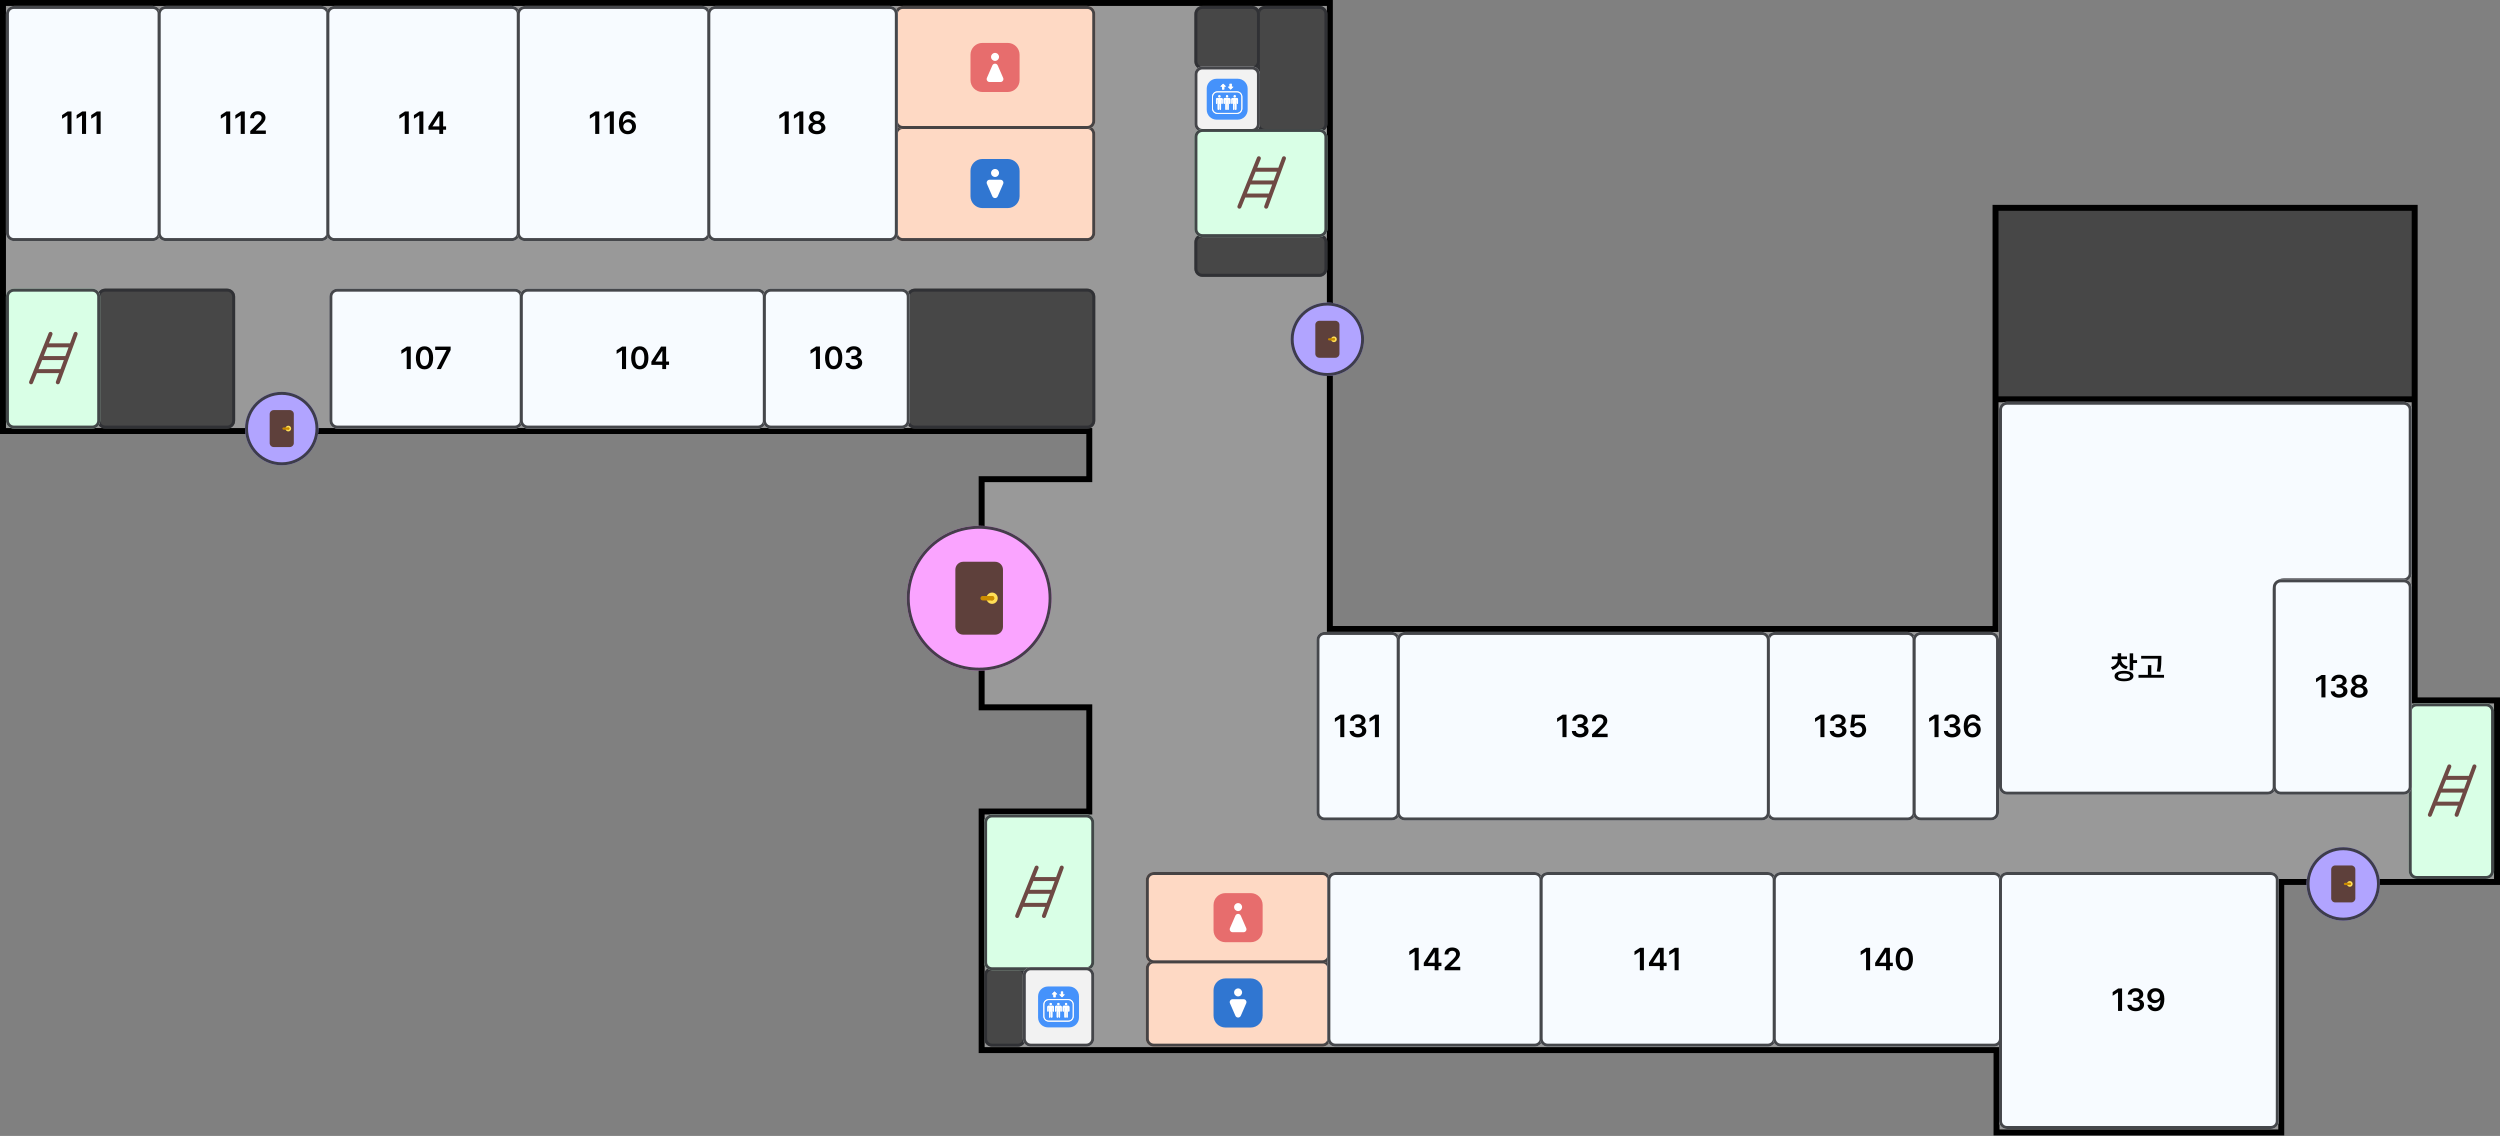 <svg width="2520" height="1145" viewBox="0 0 2520 1145" fill="none" xmlns="http://www.w3.org/2000/svg">
<rect x="0" y="0" width="2520" height="1145" fill="#808080" stroke="none"/>
<g id="mirae_hall_floor_1">
<g id="Vector">
<path d="M2434 209.5H2011.5V402.5H2434V209.5Z" fill="#474747"/>
<path d="M3 434.5H1098V483H989.5V713H1098V818H989.5V1058.5H2012.5V1141.5H2299.5V889H2517V706H2434V402.5H2011.5V634H1340.5V3H3V434.5Z" fill="#999999"/>
<path d="M1343.5 0V631H2008.5V206.5H2437V703H2520V892H2302.5V1144.5H2009.5V1061.5H986.5V815H1095V716H986.5V480H1095V437.5H0V0H1343.5ZM2014.5 399.5H2431V212.5H2014.5V399.5ZM6 431.5H1101V486H992.5V710H1101V821H992.5V1055.5H2015.5V1138.5H2296.5V886H2514V709H2431V405.5H2014.5V637H1337.5V6H6V431.5Z" fill="black"/>
</g>
<g id="Vector_2">
<path d="M1267 14C1267 9.582 1270.58 6 1275 6H1330C1334.42 6 1338 9.582 1338 14V125C1338 129.418 1334.42 133 1330 133H1275C1270.58 133 1267 129.418 1267 125V14Z" fill="#474747"/>
<path d="M1330 130V133H1275L1275 130H1330ZM1335 125V14C1335 11.239 1332.76 9 1330 9H1275C1272.24 9 1270 11.239 1270 14V125C1270 127.761 1272.24 130 1275 130L1275 133C1270.58 133 1267 129.418 1267 125V14C1267 9.582 1270.58 6 1275 6H1330L1330.41 6.011C1334.64 6.225 1338 9.72 1338 14V125C1338 129.418 1334.42 133 1330 133V130C1332.76 130 1335 127.761 1335 125Z" fill="#2E2F33" fill-opacity="0.88"/>
</g>
<g id="Vector_3">
<path d="M1204 244C1204 239.582 1207.58 236 1212 236H1330C1334.42 236 1338 239.582 1338 244V271C1338 275.418 1334.42 279 1330 279H1212C1207.58 279 1204 275.418 1204 271V244Z" fill="#474747"/>
<path d="M1330 276V279H1212L1212 276H1330ZM1335 271V244C1335 241.239 1332.76 239 1330 239H1212C1209.24 239 1207 241.239 1207 244V271C1207 273.761 1209.24 276 1212 276L1212 279C1207.58 279 1204 275.418 1204 271V244C1204 239.582 1207.58 236 1212 236H1330C1334.42 236 1338 239.582 1338 244V271C1338 275.418 1334.42 279 1330 279V276C1332.76 276 1335 273.761 1335 271Z" fill="#2E2F33" fill-opacity="0.88"/>
</g>
<g id="Vector_4">
<path d="M98 299C98 294.582 101.582 291 106 291H229C233.418 291 237 294.582 237 299V424C237 428.418 233.418 432 229 432H106C101.582 432 98 428.418 98 424V299Z" fill="#474747"/>
<path d="M229 429V432H106L106 429H229ZM234 424V299C234 296.239 231.761 294 229 294H106C103.239 294 101 296.239 101 299V424C101 426.761 103.239 429 106 429L106 432L105.588 431.989C101.361 431.775 98 428.28 98 424V299C98 294.72 101.361 291.225 105.588 291.011L106 291H229C233.418 291 237 294.582 237 299V424C237 428.418 233.418 432 229 432V429C231.761 429 234 426.761 234 424Z" fill="#2E2F33" fill-opacity="0.88"/>
</g>
<g id="Vector_5">
<path d="M914 299C914 294.582 917.582 291 922 291H1096C1100.42 291 1104 294.582 1104 299V424C1104 428.418 1100.42 432 1096 432H922C917.582 432 914 428.418 914 424V299Z" fill="#474747"/>
<path d="M1096 429V432H922L922 429H1096ZM1101 424V299C1101 296.239 1098.76 294 1096 294H922C919.239 294 917 296.239 917 299V424C917 426.761 919.239 429 922 429L922 432L921.588 431.989C917.361 431.775 914 428.28 914 424V299C914 294.582 917.582 291 922 291H1096C1100.42 291 1104 294.582 1104 299V424C1104 428.418 1100.42 432 1096 432V429C1098.76 429 1101 426.761 1101 424Z" fill="#2E2F33" fill-opacity="0.88"/>
</g>
<g id="Vector_6">
<path d="M1204 14C1204 9.582 1207.58 6 1212 6H1262C1266.42 6 1270 9.582 1270 14V62C1270 66.418 1266.42 70 1262 70H1212C1207.58 70 1204 66.418 1204 62V14Z" fill="#474747"/>
<path d="M1262 67V70H1212V67H1262ZM1267 62V14C1267 11.239 1264.76 9 1262 9H1212C1209.24 9 1207 11.239 1207 14V62C1207 64.761 1209.24 67 1212 67V70C1207.58 70 1204 66.418 1204 62V14C1204 9.582 1207.58 6 1212 6H1262C1266.42 6 1270 9.582 1270 14V62C1270 66.418 1266.42 70 1262 70V67C1264.76 67 1267 64.761 1267 62Z" fill="#2E2F33" fill-opacity="0.88"/>
</g>
<g id="Vector_7">
<path d="M992 983C992 978.582 995.582 975 1000 975H1026C1030.42 975 1034 978.582 1034 983V1047C1034 1051.42 1030.42 1055 1026 1055H1000C995.582 1055 992 1051.42 992 1047V983Z" fill="#474747"/>
<path d="M1026 1052V1055H1000L1000 1052H1026ZM1031 1047V983C1031 980.239 1028.76 978 1026 978H1000C997.239 978 995 980.239 995 983V1047C995 1049.76 997.239 1052 1000 1052L1000 1055L999.588 1054.99C995.361 1054.77 992 1051.28 992 1047V983C992 978.582 995.582 975 1000 975H1026C1030.42 975 1034 978.582 1034 983V1047C1034 1051.42 1030.42 1055 1026 1055V1052C1028.76 1052 1031 1049.76 1031 1047Z" fill="#2E2F33" fill-opacity="0.88"/>
</g>
<g id="mirae_hall_1f_toilet_left_boy">
<path d="M902 135C902 130.582 905.582 127 910 127H1096C1100.42 127 1104 130.582 1104 135V235C1104 239.418 1100.42 243 1096 243H910C905.582 243 902 239.418 902 235V135Z" fill="#FED9C4"/>
<path d="M1096 240V243H910L910 240H1096ZM1101 235V135C1101 132.239 1098.76 130 1096 130H910C907.239 130 905 132.239 905 135V235C905 237.761 907.239 240 910 240L910 243L909.588 242.989C905.361 242.775 902 239.28 902 235V135C902 130.582 905.582 127 910 127H1096C1100.42 127 1104 130.582 1104 135V235C1104 239.418 1100.42 243 1096 243V240C1098.76 240 1101 237.761 1101 235Z" fill="#2E2F33" fill-opacity="0.88"/>
<path d="M1015.75 160.25H990.25C983.623 160.25 978.25 165.623 978.25 172.25V197.75C978.25 204.377 983.623 209.75 990.25 209.75H1015.75C1022.38 209.75 1027.75 204.377 1027.75 197.75V172.25C1027.75 165.623 1022.38 160.25 1015.75 160.25Z" fill="#3076D1"/>
<path d="M1005.73 197.889L1011.19 185.342C1012.05 183.378 1010.61 181.181 1008.47 181.181H997.535C995.394 181.181 993.953 183.378 994.81 185.342L1000.28 197.889C1001.31 200.271 1004.69 200.271 1005.73 197.889H1005.73Z" fill="white"/>
<path d="M1003 178.388C1005.23 178.388 1007.03 176.583 1007.03 174.356C1007.03 172.129 1005.23 170.324 1003 170.324C1000.77 170.324 998.968 172.129 998.968 174.356C998.968 176.583 1000.77 178.388 1003 178.388Z" fill="white"/>
</g>
<g id="mirae_hall_1f_toilet_right_boy">
<path d="M1155 976C1155 971.582 1158.58 968 1163 968H1333C1337.42 968 1341 971.582 1341 976V1047C1341 1051.42 1337.42 1055 1333 1055H1163C1158.58 1055 1155 1051.42 1155 1047V976Z" fill="#FED9C4"/>
<path d="M1333 1052V1055H1163L1163 1052H1333ZM1338 1047V976C1338 973.239 1335.76 971 1333 971H1163C1160.24 971 1158 973.239 1158 976V1047C1158 1049.76 1160.24 1052 1163 1052L1163 1055C1158.58 1055 1155 1051.42 1155 1047V976C1155 971.582 1158.58 968 1163 968H1333C1337.42 968 1341 971.582 1341 976V1047C1341 1051.42 1337.42 1055 1333 1055V1052C1335.76 1052 1338 1049.76 1338 1047Z" fill="#2E2F33" fill-opacity="0.88"/>
<path d="M1260.75 986.25H1235.25C1228.62 986.25 1223.25 991.623 1223.25 998.25V1023.75C1223.25 1030.38 1228.62 1035.75 1235.25 1035.75H1260.75C1267.38 1035.75 1272.75 1030.38 1272.75 1023.75V998.25C1272.75 991.623 1267.38 986.25 1260.75 986.25Z" fill="#3076D1"/>
<path d="M1250.73 1023.89L1256.19 1011.34C1257.05 1009.38 1255.61 1007.18 1253.47 1007.18H1242.54C1240.39 1007.18 1238.95 1009.38 1239.81 1011.34L1245.28 1023.89C1246.31 1026.27 1249.69 1026.27 1250.73 1023.89H1250.73Z" fill="white"/>
<path d="M1248 1004.39C1250.23 1004.39 1252.03 1002.58 1252.03 1000.36C1252.03 998.129 1250.23 996.324 1248 996.324C1245.77 996.324 1243.97 998.129 1243.97 1000.36C1243.97 1002.58 1245.77 1004.39 1248 1004.39Z" fill="white"/>
</g>
<g id="mirae_hall_1f_toilet_left_girl">
<path d="M902 14C902 9.582 905.582 6 910 6H1096C1100.42 6 1104 9.582 1104 14V122C1104 126.418 1100.42 130 1096 130H910C905.582 130 902 126.418 902 122V14Z" fill="#FED9C4"/>
<path d="M1096 127V130H910L910 127H1096ZM1101 122V14C1101 11.239 1098.76 9 1096 9H910C907.239 9 905 11.239 905 14V122C905 124.761 907.239 127 910 127L910 130L909.588 129.989C905.361 129.775 902 126.28 902 122V14C902 9.582 905.582 6 910 6H1096C1100.42 6 1104 9.582 1104 14V122C1104 126.418 1100.42 130 1096 130V127C1098.76 127 1101 124.761 1101 122Z" fill="#2E2F33" fill-opacity="0.88"/>
<path d="M1015.75 43.25H990.25C983.623 43.25 978.25 48.623 978.25 55.25V80.75C978.25 87.377 983.623 92.75 990.25 92.75H1015.75C1022.38 92.75 1027.75 87.377 1027.75 80.75V55.25C1027.75 48.623 1022.38 43.25 1015.75 43.25Z" fill="#E76D6D"/>
<path d="M1000.27 65.977L994.809 78.524C993.953 80.487 995.392 82.685 997.534 82.685H1008.46C1010.61 82.685 1012.05 80.487 1011.19 78.524L1005.72 65.977C1004.69 63.594 1001.31 63.594 1000.27 65.977H1000.27Z" fill="white"/>
<path d="M1003 61.38C1005.23 61.38 1007.03 59.575 1007.03 57.349C1007.03 55.122 1005.23 53.316 1003 53.316C1000.77 53.316 998.968 55.122 998.968 57.349C998.968 59.575 1000.77 61.38 1003 61.38Z" fill="white"/>
</g>
<g id="mirae_hall_1f_toilet_right_girl">
<path d="M1155 887C1155 882.582 1158.58 879 1163 879H1333C1337.42 879 1341 882.582 1341 887V963C1341 967.418 1337.42 971 1333 971H1163C1158.58 971 1155 967.418 1155 963V887Z" fill="#FED9C4"/>
<path d="M1333 968V971H1163L1163 968H1333ZM1338 963V887C1338 884.239 1335.76 882 1333 882H1163C1160.24 882 1158 884.239 1158 887V963C1158 965.761 1160.24 968 1163 968L1163 971C1158.58 971 1155 967.418 1155 963V887C1155 882.582 1158.58 879 1163 879H1333C1337.42 879 1341 882.582 1341 887V963C1341 967.418 1337.42 971 1333 971V968C1335.76 968 1338 965.761 1338 963Z" fill="#2E2F33" fill-opacity="0.88"/>
<path d="M1260.75 900.25H1235.25C1228.62 900.25 1223.25 905.623 1223.25 912.25V937.75C1223.25 944.377 1228.62 949.75 1235.25 949.75H1260.75C1267.38 949.75 1272.75 944.377 1272.75 937.75V912.25C1272.75 905.623 1267.38 900.25 1260.75 900.25Z" fill="#E76D6D"/>
<path d="M1245.27 922.976L1239.81 935.524C1238.95 937.488 1240.39 939.685 1242.53 939.685H1253.46C1255.61 939.685 1257.05 937.488 1256.19 935.524L1250.72 922.976C1249.69 920.594 1246.31 920.594 1245.27 922.976H1245.27Z" fill="white"/>
<path d="M1248 918.381C1250.23 918.381 1252.03 916.575 1252.03 914.348C1252.03 912.122 1250.23 910.317 1248 910.317C1245.77 910.317 1243.97 912.122 1243.97 914.348C1243.97 916.575 1245.77 918.381 1248 918.381Z" fill="white"/>
</g>
<g id="mirae_hall_1f_elevator_left">
<path d="M1204 75C1204 70.582 1207.58 67 1212 67H1262C1266.42 67 1270 70.582 1270 75V125C1270 129.418 1266.42 133 1262 133H1212C1207.58 133 1204 129.418 1204 125V75Z" fill="#F2F2F2"/>
<path d="M1262 130V133H1212V130H1262ZM1267 125V75C1267 72.239 1264.76 70 1262 70H1212C1209.24 70 1207 72.239 1207 75V125C1207 127.761 1209.24 130 1212 130V133C1207.58 133 1204 129.418 1204 125V75C1204 70.582 1207.58 67 1212 67H1262C1266.42 67 1270 70.582 1270 75V125C1270 129.418 1266.42 133 1262 133V130C1264.76 130 1267 127.761 1267 125Z" fill="#2E2F33" fill-opacity="0.88"/>
<path d="M1247.62 79.375H1226.38C1220.85 79.375 1216.38 83.853 1216.38 89.375V110.625C1216.38 116.147 1220.85 120.625 1226.38 120.625H1247.62C1253.15 120.625 1257.62 116.147 1257.62 110.625V89.375C1257.62 83.853 1253.15 79.375 1247.62 79.375ZM1238.02 87.434H1239.17C1239.29 87.434 1239.38 87.341 1239.38 87.226V84.675C1239.38 84.578 1239.46 84.499 1239.56 84.499H1241.45C1241.55 84.499 1241.62 84.578 1241.62 84.675V87.226C1241.62 87.341 1241.72 87.434 1241.83 87.434H1242.99C1243.15 87.434 1243.24 87.634 1243.12 87.751L1240.76 90.11C1240.62 90.251 1240.39 90.251 1240.25 90.11L1237.89 87.751C1237.77 87.634 1237.85 87.434 1238.02 87.434ZM1230.33 86.964L1232.69 84.605C1232.83 84.464 1233.06 84.464 1233.2 84.605L1235.56 86.964C1235.67 87.081 1235.59 87.281 1235.42 87.281H1234.27C1234.16 87.281 1234.06 87.374 1234.06 87.489V90.04C1234.06 90.138 1233.98 90.216 1233.89 90.216H1232C1231.9 90.216 1231.82 90.138 1231.82 90.04V87.489C1231.82 87.374 1231.73 87.281 1231.61 87.281H1230.46C1230.29 87.281 1230.21 87.081 1230.33 86.964ZM1252.29 109.34C1252.29 112.355 1249.84 114.808 1246.82 114.808H1227.18C1224.16 114.808 1221.71 112.355 1221.71 109.34V97.54C1221.71 94.525 1224.16 92.073 1227.18 92.073H1246.82C1249.84 92.073 1252.29 94.525 1252.29 97.54V109.34Z" fill="#4592FB"/>
<path d="M1246.82 93.04H1227.18C1224.69 93.04 1222.68 95.059 1222.68 97.54V109.34C1222.68 111.821 1224.69 113.841 1227.18 113.841H1246.82C1249.3 113.841 1251.32 111.822 1251.32 109.34V97.54C1251.32 95.059 1249.3 93.04 1246.82 93.04ZM1244.61 95.925C1245.24 95.925 1245.76 96.44 1245.76 97.075C1245.76 97.71 1245.24 98.225 1244.61 98.225C1243.98 98.225 1243.46 97.71 1243.46 97.075C1243.46 96.44 1243.98 95.925 1244.61 95.925ZM1236.87 95.925C1237.5 95.925 1238.02 96.44 1238.02 97.075C1238.02 97.71 1237.5 98.225 1236.87 98.225C1236.23 98.225 1235.72 97.71 1235.72 97.075C1235.72 96.44 1236.23 95.925 1236.87 95.925ZM1229.12 95.925C1229.76 95.925 1230.27 96.44 1230.27 97.075C1230.27 97.71 1229.76 98.225 1229.12 98.225C1228.49 98.225 1227.97 97.71 1227.97 97.075C1227.97 96.44 1228.49 95.925 1229.12 95.925ZM1232.45 104.081C1232.45 104.441 1232.16 104.734 1231.8 104.734C1231.44 104.734 1231.15 104.441 1231.15 104.081V100.663H1230.81V110.084C1230.81 110.477 1230.49 110.796 1230.1 110.796C1229.7 110.796 1229.38 110.477 1229.38 110.084V104.665H1228.86V110.084C1228.86 110.477 1228.54 110.796 1228.15 110.796C1227.75 110.796 1227.43 110.477 1227.43 110.084V100.663H1227V104.081C1227 104.441 1226.7 104.734 1226.34 104.734C1225.98 104.734 1225.69 104.441 1225.69 104.081V100.051C1225.69 99.33 1226.27 98.746 1227 98.746H1231.15C1231.87 98.746 1232.45 99.33 1232.45 100.051V104.081H1232.45ZM1240.2 104.081C1240.2 104.441 1239.91 104.734 1239.55 104.734C1239.19 104.734 1238.89 104.441 1238.89 104.081V100.663H1238.55V110.084C1238.55 110.477 1238.23 110.796 1237.84 110.796C1237.45 110.796 1237.13 110.477 1237.13 110.084V104.665H1236.6V110.084C1236.6 110.477 1236.28 110.796 1235.89 110.796C1235.5 110.796 1235.18 110.477 1235.18 110.084V100.663H1234.74V104.081C1234.74 104.441 1234.45 104.734 1234.09 104.734C1233.73 104.734 1233.44 104.441 1233.44 104.081V100.051C1233.44 99.33 1234.02 98.746 1234.74 98.746H1238.89C1239.61 98.746 1240.2 99.33 1240.2 100.051L1240.2 104.081ZM1247.94 104.081C1247.94 104.441 1247.65 104.734 1247.29 104.734C1246.93 104.734 1246.64 104.441 1246.64 104.081V100.663H1246.3V110.084C1246.3 110.477 1245.98 110.796 1245.58 110.796C1245.19 110.796 1244.87 110.477 1244.87 110.084V104.665H1244.35V110.084C1244.35 110.477 1244.03 110.796 1243.63 110.796C1243.24 110.796 1242.92 110.477 1242.92 110.084V100.663H1242.48V104.081C1242.48 104.441 1242.19 104.734 1241.83 104.734C1241.47 104.734 1241.18 104.441 1241.18 104.081V100.051C1241.18 99.33 1241.76 98.746 1242.48 98.746H1246.64C1247.36 98.746 1247.94 99.33 1247.94 100.051V104.081H1247.94Z" fill="#4592FB"/>
<path d="M1236.87 98.225C1237.5 98.225 1238.02 97.71 1238.02 97.075C1238.02 96.44 1237.5 95.925 1236.87 95.925C1236.23 95.925 1235.72 96.44 1235.72 97.075C1235.72 97.71 1236.23 98.225 1236.87 98.225Z" fill="white"/>
<path d="M1229.12 98.225C1229.76 98.225 1230.27 97.71 1230.27 97.075C1230.27 96.44 1229.76 95.925 1229.12 95.925C1228.49 95.925 1227.97 96.44 1227.97 97.075C1227.97 97.71 1228.49 98.225 1229.12 98.225Z" fill="white"/>
<path d="M1244.61 98.225C1245.24 98.225 1245.76 97.71 1245.76 97.075C1245.76 96.44 1245.24 95.925 1244.61 95.925C1243.98 95.925 1243.46 96.44 1243.46 97.075C1243.46 97.71 1243.98 98.225 1244.61 98.225Z" fill="white"/>
<path d="M1246.83 92.075H1227.18C1224.16 92.075 1221.71 94.525 1221.71 97.537V109.337C1221.71 112.35 1224.16 114.812 1227.18 114.812H1246.83C1249.84 114.812 1252.29 112.35 1252.29 109.337V97.537C1252.29 94.525 1249.84 92.075 1246.83 92.075ZM1251.33 109.337C1251.33 111.825 1249.3 113.838 1246.83 113.838H1227.18C1224.7 113.838 1222.67 111.825 1222.67 109.337V97.537C1222.67 95.062 1224.7 93.037 1227.18 93.037H1246.83C1249.3 93.037 1251.33 95.062 1251.33 97.537V109.337Z" fill="white"/>
<path d="M1247.94 100.05V104.075C1247.94 104.438 1247.65 104.737 1247.29 104.737C1246.92 104.737 1246.64 104.438 1246.64 104.075V100.663L1246.3 100.662V110.087C1246.3 110.475 1245.98 110.8 1245.59 110.8C1245.19 110.8 1244.88 110.475 1244.88 110.087V104.662H1244.35V110.087C1244.35 110.475 1244.02 110.8 1243.64 110.8C1243.24 110.8 1242.92 110.475 1242.92 110.087V100.662H1242.49V104.075C1242.49 104.438 1242.19 104.737 1241.84 104.737C1241.48 104.737 1241.17 104.438 1241.17 104.075V100.05C1241.17 99.325 1241.76 98.75 1242.49 98.75H1246.64C1247.36 98.75 1247.94 99.325 1247.94 100.05Z" fill="white"/>
<path d="M1232.45 100.05V104.075C1232.45 104.438 1232.16 104.737 1231.8 104.737C1231.44 104.737 1231.15 104.438 1231.15 104.075V100.663L1230.81 100.662V110.087C1230.81 110.475 1230.49 110.8 1230.1 110.8C1229.7 110.8 1229.39 110.475 1229.39 110.087V104.662H1228.86V110.087C1228.86 110.475 1228.54 110.8 1228.15 110.8C1227.75 110.8 1227.44 110.475 1227.44 110.087V100.662H1227V104.075C1227 104.438 1226.7 104.737 1226.35 104.737C1225.99 104.737 1225.69 104.438 1225.69 104.075V100.05C1225.69 99.325 1226.27 98.75 1227 98.75H1231.15C1231.88 98.75 1232.45 99.325 1232.45 100.05Z" fill="white"/>
<path d="M1240.2 100.05V104.075C1240.2 104.438 1239.91 104.737 1239.55 104.737C1239.19 104.737 1238.9 104.438 1238.9 104.075V100.662H1238.55V110.087C1238.55 110.475 1238.24 110.8 1237.84 110.8C1237.45 110.8 1237.12 110.475 1237.12 110.087V104.662H1236.6V110.087C1236.6 110.475 1236.29 110.8 1235.89 110.8C1235.5 110.8 1235.17 110.475 1235.17 110.087V100.662H1234.74V104.075C1234.74 104.438 1234.45 104.737 1234.09 104.737C1233.73 104.737 1233.44 104.438 1233.44 104.075V100.05C1233.44 99.325 1234.02 98.75 1234.74 98.75H1238.9C1239.61 98.75 1240.2 99.325 1240.2 100.05Z" fill="white"/>
<path d="M1230.46 87.281H1231.61C1231.73 87.281 1231.82 87.374 1231.82 87.489V90.04C1231.82 90.138 1231.9 90.216 1232 90.216H1233.89C1233.99 90.216 1234.06 90.138 1234.06 90.04V87.489C1234.06 87.374 1234.16 87.281 1234.27 87.281H1235.42C1235.59 87.281 1235.67 87.08 1235.56 86.964L1233.2 84.605C1233.06 84.464 1232.83 84.464 1232.69 84.605L1230.33 86.964C1230.21 87.082 1230.29 87.281 1230.46 87.281Z" fill="white"/>
<path d="M1240.25 90.11C1240.39 90.251 1240.62 90.251 1240.76 90.11L1243.11 87.751C1243.23 87.634 1243.15 87.434 1242.98 87.434H1241.83C1241.71 87.434 1241.62 87.341 1241.62 87.226V84.675C1241.62 84.578 1241.54 84.499 1241.45 84.499H1239.56C1239.46 84.499 1239.38 84.578 1239.38 84.675V87.226C1239.38 87.341 1239.29 87.434 1239.17 87.434H1238.02C1237.85 87.434 1237.77 87.634 1237.89 87.751L1240.25 90.11Z" fill="white"/>
</g>
<g id="mirae_hall_1f_stairs_left_main">
<path d="M1204 138C1204 133.582 1207.58 130 1212 130H1330C1334.42 130 1338 133.582 1338 138V231C1338 235.418 1334.42 239 1330 239H1212C1207.58 239 1204 235.418 1204 231V138Z" fill="#D9FFE6"/>
<path d="M1330 236V239H1212L1212 236H1330ZM1335 231V138C1335 135.239 1332.76 133 1330 133H1212C1209.24 133 1207 135.239 1207 138V231C1207 233.761 1209.24 236 1212 236L1212 239C1207.58 239 1204 235.418 1204 231V138C1204 133.582 1207.58 130 1212 130H1330C1334.42 130 1338 133.582 1338 138V231C1338 235.418 1334.42 239 1330 239V236C1332.76 236 1335 233.761 1335 231Z" fill="#2E2F33" fill-opacity="0.88"/>
<path d="M1294.94 157.635C1293.89 157.248 1292.73 157.788 1292.34 158.836L1288.58 169.056H1267.28L1270.81 160.289C1271.22 159.251 1270.72 158.071 1269.68 157.654C1268.64 157.237 1267.46 157.743 1267.05 158.778L1247.43 207.581C1247.01 208.619 1247.52 209.8 1248.56 210.217C1248.8 210.316 1249.06 210.364 1249.31 210.364C1250.11 210.364 1250.87 209.884 1251.19 209.093L1255.22 199.071C1255.31 199.083 1255.38 199.121 1255.47 199.121H1277.52L1274.39 207.64C1274 208.688 1274.54 209.854 1275.59 210.238C1275.82 210.324 1276.06 210.364 1276.29 210.364C1277.11 210.364 1277.89 209.855 1278.19 209.036L1296.14 160.233C1296.53 159.184 1295.99 158.019 1294.94 157.635ZM1266.07 173.104H1287.09L1283.85 181.91H1262.11L1265.69 173.026C1265.82 173.052 1265.94 173.104 1266.07 173.104ZM1256.83 195.072L1260.51 185.903C1260.61 185.917 1260.69 185.96 1260.79 185.96H1282.36L1279.01 195.072H1256.83Z" fill="#6E4944"/>
</g>
<g id="mirae_hall_1f_stairs_outside">
<path d="M2428 717C2428 712.582 2431.58 709 2436 709H2506C2510.42 709 2514 712.582 2514 717V878C2514 882.418 2510.42 886 2506 886H2436C2431.58 886 2428 882.418 2428 878V717Z" fill="#D9FFE6"/>
<path d="M2506 883V886H2436L2436 883H2506ZM2511 878V717C2511 714.239 2508.76 712 2506 712H2436C2433.24 712 2431 714.239 2431 717V878C2431 880.761 2433.24 883 2436 883L2436 886L2435.59 885.989C2431.36 885.775 2428 882.28 2428 878V717C2428 712.582 2431.58 709 2436 709H2506C2510.42 709 2514 712.582 2514 717V878C2514 882.418 2510.42 886 2506 886V883C2508.76 883 2511 880.761 2511 878Z" fill="#2E2F33" fill-opacity="0.88"/>
<path d="M2494.94 770.634C2493.89 770.247 2492.73 770.787 2492.34 771.836L2488.58 782.055H2467.28L2470.81 773.289C2471.22 772.251 2470.72 771.071 2469.68 770.654C2468.64 770.237 2467.46 770.743 2467.05 771.778L2447.43 820.581C2447.02 821.619 2447.52 822.8 2448.56 823.217C2448.8 823.316 2449.06 823.364 2449.31 823.364C2450.11 823.364 2450.87 822.884 2451.19 822.093L2455.22 812.071C2455.31 812.083 2455.38 812.121 2455.47 812.121H2477.52L2474.39 820.64C2474 821.688 2474.54 822.854 2475.59 823.238C2475.82 823.324 2476.06 823.364 2476.29 823.364C2477.11 823.364 2477.89 822.855 2478.19 822.036L2496.14 773.232C2496.53 772.184 2495.99 771.018 2494.94 770.634ZM2466.07 786.104H2487.09L2483.85 794.91H2462.11L2465.69 786.026C2465.82 786.051 2465.94 786.104 2466.07 786.104ZM2456.83 808.072L2460.51 798.903C2460.61 798.917 2460.69 798.961 2460.79 798.961H2482.36L2479.01 808.072H2456.83Z" fill="#6E4944"/>
</g>
<g id="mirae_hall_1f_stairs_right_main">
<path d="M992 829C992 824.582 995.582 821 1000 821H1095C1099.42 821 1103 824.582 1103 829V970C1103 974.418 1099.42 978 1095 978H1000C995.582 978 992 974.418 992 970V829Z" fill="#D9FFE6"/>
<path d="M1095 975V978H1000L1000 975H1095ZM1100 970V829C1100 826.239 1097.76 824 1095 824H1000C997.239 824 995 826.239 995 829V970C995 972.761 997.239 975 1000 975L1000 978C995.582 978 992 974.418 992 970V829C992 824.582 995.582 821 1000 821H1095C1099.42 821 1103 824.582 1103 829V970C1103 974.418 1099.42 978 1095 978V975C1097.76 975 1100 972.761 1100 970Z" fill="#2E2F33" fill-opacity="0.88"/>
<path d="M1070.94 872.634C1069.89 872.247 1068.73 872.787 1068.34 873.836L1064.58 884.056H1043.28L1046.81 875.29C1047.22 874.252 1046.72 873.071 1045.68 872.654C1044.64 872.237 1043.46 872.743 1043.05 873.778L1023.43 922.581C1023.02 923.619 1023.52 924.8 1024.56 925.217C1024.8 925.316 1025.06 925.364 1025.31 925.364C1026.11 925.364 1026.87 924.884 1027.19 924.093L1031.22 914.071C1031.31 914.083 1031.38 914.121 1031.47 914.121H1053.52L1050.39 922.64C1050 923.688 1050.54 924.854 1051.59 925.238C1051.82 925.324 1052.06 925.364 1052.29 925.364C1053.11 925.364 1053.89 924.855 1054.19 924.036L1072.14 875.233C1072.53 874.184 1071.99 873.018 1070.94 872.634ZM1042.07 888.104H1063.09L1059.85 896.91H1038.11L1041.69 888.026C1041.82 888.051 1041.94 888.104 1042.07 888.104ZM1032.83 910.072L1036.51 900.903C1036.61 900.917 1036.69 900.961 1036.79 900.961H1058.36L1055.01 910.072H1032.83Z" fill="#6E4944"/>
</g>
<g id="mirae_hall_1f_stairs">
<path d="M6 299C6 294.582 9.582 291 14 291H93C97.418 291 101 294.582 101 299V424C101 428.418 97.418 432 93 432H14C9.582 432 6 428.418 6 424V299Z" fill="#D9FFE6"/>
<path d="M93 429V432H14L14 429H93ZM98 424V299C98 296.239 95.761 294 93 294H14C11.239 294 9 296.239 9 299V424C9 426.761 11.239 429 14 429L14 432L13.588 431.989C9.361 431.775 6 428.28 6 424V299C6 294.582 9.582 291 14 291H93C97.418 291 101 294.582 101 299V424C101 428.418 97.418 432 93 432V429C95.761 429 98 426.761 98 424Z" fill="#2E2F33" fill-opacity="0.88"/>
<path d="M76.94 334.634C75.891 334.247 74.728 334.787 74.341 335.836L70.58 346.056H49.282L52.805 337.29C53.222 336.252 52.719 335.071 51.681 334.654C50.644 334.237 49.465 334.743 49.047 335.778L29.432 384.581C29.015 385.619 29.517 386.8 30.555 387.217C30.803 387.316 31.058 387.364 31.31 387.364C32.112 387.364 32.873 386.884 33.19 386.093L37.218 376.071C37.306 376.083 37.382 376.121 37.472 376.121H59.519L56.386 384.64C56 385.688 56.537 386.854 57.587 387.238C57.818 387.324 58.055 387.364 58.286 387.364C59.109 387.364 59.885 386.855 60.187 386.036L78.141 337.233C78.527 336.184 77.99 335.018 76.94 334.634ZM48.074 350.104H69.089L65.849 358.91H44.114L47.685 350.026C47.816 350.052 47.936 350.104 48.074 350.104ZM38.825 372.072L42.511 362.903C42.606 362.917 42.694 362.961 42.794 362.961H64.361L61.008 372.072H38.825Z" fill="#6E4944"/>
</g>
<g id="mirae_hall_1f_elevator_right">
<path d="M1031 983C1031 978.582 1034.58 975 1039 975H1095C1099.42 975 1103 978.582 1103 983V1047C1103 1051.42 1099.42 1055 1095 1055H1039C1034.58 1055 1031 1051.42 1031 1047V983Z" fill="#F2F2F2"/>
<path d="M1095 1052V1055H1039L1039 1052H1095ZM1100 1047V983C1100 980.239 1097.76 978 1095 978H1039C1036.24 978 1034 980.239 1034 983V1047C1034 1049.76 1036.24 1052 1039 1052L1039 1055L1038.59 1054.99C1034.36 1054.77 1031 1051.28 1031 1047V983C1031 978.582 1034.58 975 1039 975H1095C1099.42 975 1103 978.582 1103 983V1047C1103 1051.42 1099.42 1055 1095 1055V1052C1097.76 1052 1100 1049.76 1100 1047Z" fill="#2E2F33" fill-opacity="0.88"/>
<path d="M1077.62 994.375H1056.38C1050.85 994.375 1046.38 998.853 1046.38 1004.38V1025.62C1046.38 1031.15 1050.85 1035.62 1056.38 1035.62H1077.62C1083.15 1035.62 1087.62 1031.15 1087.62 1025.62V1004.38C1087.62 998.853 1083.15 994.375 1077.62 994.375ZM1068.02 1002.43H1069.17C1069.29 1002.43 1069.38 1002.34 1069.38 1002.23V999.675C1069.38 999.577 1069.46 999.499 1069.56 999.499H1071.45C1071.55 999.499 1071.62 999.577 1071.62 999.675V1002.23C1071.62 1002.34 1071.72 1002.43 1071.83 1002.43H1072.99C1073.15 1002.43 1073.24 1002.63 1073.12 1002.75L1070.76 1005.11C1070.62 1005.25 1070.39 1005.25 1070.25 1005.11L1067.89 1002.75C1067.77 1002.63 1067.85 1002.43 1068.02 1002.43ZM1060.33 1001.96L1062.69 999.605C1062.83 999.464 1063.06 999.464 1063.2 999.605L1065.56 1001.96C1065.67 1002.08 1065.59 1002.28 1065.42 1002.28H1064.27C1064.15 1002.28 1064.06 1002.37 1064.06 1002.49V1005.04C1064.06 1005.14 1063.98 1005.22 1063.89 1005.22H1062C1061.9 1005.22 1061.82 1005.14 1061.82 1005.04V1002.49C1061.82 1002.37 1061.73 1002.28 1061.61 1002.28H1060.46C1060.29 1002.28 1060.21 1002.08 1060.33 1001.96ZM1082.29 1024.34C1082.29 1027.35 1079.84 1029.81 1076.82 1029.81H1057.18C1054.16 1029.81 1051.71 1027.35 1051.71 1024.34V1012.54C1051.71 1009.53 1054.16 1007.07 1057.18 1007.07H1076.82C1079.84 1007.07 1082.29 1009.53 1082.29 1012.54V1024.34Z" fill="#4592FB"/>
<path d="M1076.82 1008.04H1057.18C1054.69 1008.04 1052.68 1010.06 1052.68 1012.54V1024.34C1052.68 1026.82 1054.69 1028.84 1057.18 1028.84H1076.82C1079.3 1028.84 1081.32 1026.82 1081.32 1024.34V1012.54C1081.32 1010.06 1079.3 1008.04 1076.82 1008.04ZM1074.61 1010.92C1075.24 1010.92 1075.76 1011.44 1075.76 1012.08C1075.76 1012.71 1075.24 1013.22 1074.61 1013.22C1073.98 1013.22 1073.46 1012.71 1073.46 1012.08C1073.46 1011.44 1073.98 1010.92 1074.61 1010.92ZM1066.87 1010.92C1067.5 1010.92 1068.02 1011.44 1068.02 1012.08C1068.02 1012.71 1067.5 1013.22 1066.87 1013.22C1066.23 1013.22 1065.72 1012.71 1065.72 1012.08C1065.72 1011.44 1066.23 1010.92 1066.87 1010.92ZM1059.12 1010.92C1059.76 1010.92 1060.27 1011.44 1060.27 1012.08C1060.27 1012.71 1059.76 1013.22 1059.12 1013.22C1058.49 1013.22 1057.97 1012.71 1057.97 1012.08C1057.97 1011.44 1058.49 1010.92 1059.12 1010.92ZM1062.45 1019.08C1062.45 1019.44 1062.16 1019.73 1061.8 1019.73C1061.44 1019.73 1061.15 1019.44 1061.15 1019.08V1015.66H1060.81V1025.08C1060.81 1025.48 1060.49 1025.8 1060.1 1025.8C1059.7 1025.8 1059.38 1025.48 1059.38 1025.08V1019.67H1058.86V1025.08C1058.86 1025.48 1058.54 1025.8 1058.15 1025.8C1057.75 1025.8 1057.43 1025.48 1057.43 1025.08V1015.66H1057V1019.08C1057 1019.44 1056.7 1019.73 1056.34 1019.73C1055.98 1019.73 1055.69 1019.44 1055.69 1019.08V1015.05C1055.69 1014.33 1056.27 1013.75 1057 1013.75H1061.15C1061.87 1013.75 1062.45 1014.33 1062.45 1015.05V1019.08H1062.45ZM1070.2 1019.08C1070.2 1019.44 1069.91 1019.73 1069.55 1019.73C1069.19 1019.73 1068.89 1019.44 1068.89 1019.08V1015.66H1068.55V1025.08C1068.55 1025.48 1068.23 1025.8 1067.84 1025.8C1067.45 1025.8 1067.13 1025.48 1067.13 1025.08V1019.67H1066.6V1025.08C1066.6 1025.48 1066.28 1025.8 1065.89 1025.8C1065.5 1025.8 1065.18 1025.48 1065.18 1025.08V1015.66H1064.74V1019.08C1064.74 1019.44 1064.45 1019.73 1064.09 1019.73C1063.73 1019.73 1063.44 1019.44 1063.44 1019.08V1015.05C1063.44 1014.33 1064.02 1013.75 1064.74 1013.75H1068.89C1069.61 1013.75 1070.2 1014.33 1070.2 1015.05L1070.2 1019.08ZM1077.94 1019.08C1077.94 1019.44 1077.65 1019.73 1077.29 1019.73C1076.93 1019.73 1076.64 1019.44 1076.64 1019.08V1015.66H1076.3V1025.08C1076.3 1025.48 1075.98 1025.8 1075.58 1025.8C1075.19 1025.8 1074.87 1025.48 1074.87 1025.08V1019.67H1074.35V1025.08C1074.35 1025.48 1074.03 1025.8 1073.63 1025.8C1073.24 1025.8 1072.92 1025.48 1072.92 1025.08V1015.66H1072.48V1019.08C1072.48 1019.44 1072.19 1019.73 1071.83 1019.73C1071.47 1019.73 1071.18 1019.44 1071.18 1019.08V1015.05C1071.18 1014.33 1071.76 1013.75 1072.48 1013.75H1076.64C1077.36 1013.75 1077.94 1014.33 1077.94 1015.05V1019.08H1077.94Z" fill="#4592FB"/>
<path d="M1066.87 1013.22C1067.5 1013.22 1068.02 1012.71 1068.02 1012.08C1068.02 1011.44 1067.5 1010.92 1066.87 1010.92C1066.23 1010.92 1065.72 1011.44 1065.72 1012.08C1065.72 1012.71 1066.23 1013.22 1066.87 1013.22Z" fill="white"/>
<path d="M1059.12 1013.22C1059.76 1013.22 1060.27 1012.71 1060.27 1012.08C1060.27 1011.44 1059.76 1010.92 1059.12 1010.92C1058.49 1010.92 1057.97 1011.44 1057.97 1012.08C1057.97 1012.71 1058.49 1013.22 1059.12 1013.22Z" fill="white"/>
<path d="M1074.61 1013.22C1075.24 1013.22 1075.76 1012.71 1075.76 1012.08C1075.76 1011.44 1075.24 1010.92 1074.61 1010.92C1073.98 1010.92 1073.46 1011.44 1073.46 1012.08C1073.46 1012.71 1073.98 1013.22 1074.61 1013.22Z" fill="white"/>
<path d="M1076.83 1007.08H1057.18C1054.16 1007.08 1051.71 1009.53 1051.71 1012.54V1024.34C1051.71 1027.35 1054.16 1029.81 1057.18 1029.81H1076.83C1079.84 1029.81 1082.29 1027.35 1082.29 1024.34V1012.54C1082.29 1009.53 1079.84 1007.08 1076.83 1007.08ZM1081.33 1024.34C1081.33 1026.82 1079.3 1028.84 1076.83 1028.84H1057.18C1054.7 1028.84 1052.67 1026.82 1052.67 1024.34V1012.54C1052.67 1010.06 1054.7 1008.04 1057.18 1008.04H1076.83C1079.3 1008.04 1081.33 1010.06 1081.33 1012.54V1024.34Z" fill="white"/>
<path d="M1077.94 1015.05V1019.08C1077.94 1019.44 1077.65 1019.74 1077.29 1019.74C1076.92 1019.74 1076.64 1019.44 1076.64 1019.08V1015.66L1076.3 1015.66V1025.09C1076.3 1025.47 1075.98 1025.8 1075.59 1025.8C1075.19 1025.8 1074.88 1025.47 1074.88 1025.09V1019.66H1074.35V1025.09C1074.35 1025.47 1074.02 1025.8 1073.64 1025.8C1073.24 1025.8 1072.92 1025.47 1072.92 1025.09V1015.66H1072.49V1019.08C1072.49 1019.44 1072.19 1019.74 1071.84 1019.74C1071.48 1019.74 1071.17 1019.44 1071.17 1019.08V1015.05C1071.17 1014.33 1071.76 1013.75 1072.49 1013.75H1076.64C1077.36 1013.75 1077.94 1014.33 1077.94 1015.05Z" fill="white"/>
<path d="M1062.45 1015.05V1019.08C1062.45 1019.44 1062.16 1019.74 1061.8 1019.74C1061.44 1019.74 1061.15 1019.44 1061.15 1019.08V1015.66L1060.81 1015.66V1025.09C1060.81 1025.47 1060.49 1025.8 1060.1 1025.8C1059.7 1025.8 1059.39 1025.47 1059.39 1025.09V1019.66H1058.86V1025.09C1058.86 1025.47 1058.54 1025.8 1058.15 1025.8C1057.75 1025.8 1057.44 1025.47 1057.44 1025.09V1015.66H1057V1019.08C1057 1019.44 1056.7 1019.74 1056.35 1019.74C1055.99 1019.74 1055.69 1019.44 1055.69 1019.08V1015.05C1055.69 1014.33 1056.27 1013.75 1057 1013.75H1061.15C1061.88 1013.75 1062.45 1014.33 1062.45 1015.05Z" fill="white"/>
<path d="M1070.2 1015.05V1019.08C1070.2 1019.44 1069.91 1019.74 1069.55 1019.74C1069.19 1019.74 1068.9 1019.44 1068.9 1019.08V1015.66H1068.55V1025.09C1068.55 1025.47 1068.24 1025.8 1067.84 1025.8C1067.45 1025.8 1067.12 1025.47 1067.12 1025.09V1019.66H1066.6V1025.09C1066.6 1025.47 1066.29 1025.8 1065.89 1025.8C1065.5 1025.8 1065.17 1025.47 1065.17 1025.09V1015.66H1064.74V1019.08C1064.74 1019.44 1064.45 1019.74 1064.09 1019.74C1063.72 1019.74 1063.44 1019.44 1063.44 1019.08V1015.05C1063.44 1014.33 1064.02 1013.75 1064.74 1013.75H1068.9C1069.61 1013.75 1070.2 1014.33 1070.2 1015.05Z" fill="white"/>
<path d="M1060.46 1002.28H1061.61C1061.73 1002.28 1061.82 1002.37 1061.82 1002.49V1005.04C1061.82 1005.14 1061.9 1005.22 1062 1005.22H1063.89C1063.99 1005.22 1064.06 1005.14 1064.06 1005.04V1002.49C1064.06 1002.37 1064.16 1002.28 1064.27 1002.28H1065.42C1065.59 1002.28 1065.67 1002.08 1065.56 1001.96L1063.2 999.605C1063.06 999.464 1062.83 999.464 1062.69 999.605L1060.33 1001.96C1060.21 1002.08 1060.29 1002.28 1060.46 1002.28Z" fill="white"/>
<path d="M1070.25 1005.11C1070.39 1005.25 1070.62 1005.25 1070.76 1005.11L1073.11 1002.75C1073.23 1002.63 1073.15 1002.43 1072.98 1002.43H1071.83C1071.71 1002.43 1071.62 1002.34 1071.62 1002.23V999.675C1071.62 999.577 1071.54 999.499 1071.45 999.499H1069.56C1069.46 999.499 1069.38 999.577 1069.38 999.675V1002.23C1069.38 1002.34 1069.29 1002.43 1069.17 1002.43H1068.02C1067.85 1002.43 1067.77 1002.63 1067.89 1002.75L1070.25 1005.11Z" fill="white"/>
</g>
<g id="mirae_hall_111">
<path d="M6 14C6 9.582 9.582 6 14 6H154C158.418 6 162 9.582 162 14V235C162 239.418 158.418 243 154 243H14C9.582 243 6 239.418 6 235V14Z" fill="#F7FBFF"/>
<path d="M154 240V243H14L14 240H154ZM159 235V14C159 11.239 156.761 9 154 9H14C11.239 9 9 11.239 9 14V235C9 237.761 11.239 240 14 240L14 243L13.588 242.989C9.361 242.775 6 239.28 6 235V14C6 9.582 9.582 6 14 6H154C158.418 6 162 9.582 162 14V235C162 239.418 158.418 243 154 243V240C156.761 240 159 237.761 159 235Z" fill="#2E2F33" fill-opacity="0.88"/>
<path d="M101.438 112.375V135H97.344V116.344H97.219L91.938 119.719V116L97.531 112.375H101.438Z" fill="black"/>
<path d="M86.75 112.375V135H82.656V116.344H82.531L77.25 119.719V116L82.844 112.375H86.75Z" fill="black"/>
<path d="M72.062 112.375V135H67.969V116.344H67.844L62.562 119.719V116L68.156 112.375H72.062Z" fill="black"/>
</g>
<g id="mirae_hall_112">
<path d="M159 14C159 9.582 162.582 6 167 6H324C328.418 6 332 9.582 332 14V235C332 239.418 328.418 243 324 243H167C162.582 243 159 239.418 159 235V14Z" fill="#F7FBFF"/>
<path d="M324 240V243H167V240H324ZM329 235V14C329 11.239 326.761 9 324 9H167C164.239 9 162 11.239 162 14V235C162 237.761 164.239 240 167 240V243C162.582 243 159 239.418 159 235V14C159 9.582 162.582 6 167 6H324C328.418 6 332 9.582 332 14V235C332 239.418 328.418 243 324 243V240C326.761 240 329 237.761 329 235Z" fill="#2E2F33" fill-opacity="0.88"/>
<path d="M252.25 135V132.062L260.25 124.344C262.531 122.062 263.719 120.719 263.719 118.812C263.719 116.719 262.062 115.375 259.844 115.375C257.5 115.375 256 116.844 256.031 119.125H252.156C252.125 114.844 255.344 112.062 259.875 112.062C264.5 112.062 267.625 114.812 267.625 118.625C267.625 121.188 266.375 123.25 261.938 127.438L257.906 131.438V131.594H267.969V135H252.25Z" fill="black"/>
<path d="M246.75 112.375V135H242.656V116.344H242.531L237.25 119.719V116L242.844 112.375H246.75Z" fill="black"/>
<path d="M232.062 112.375V135H227.969V116.344H227.844L222.562 119.719V116L228.156 112.375H232.062Z" fill="black"/>
</g>
<g id="mirae_hall_114">
<path d="M329 14C329 9.582 332.582 6 337 6H516C520.418 6 524 9.582 524 14V235C524 239.418 520.418 243 516 243H337C332.582 243 329 239.418 329 235V14Z" fill="#F7FBFF"/>
<path d="M516 240V243H337L337 240H516ZM521 235V14C521 11.239 518.761 9 516 9H337C334.239 9 332 11.239 332 14V235C332 237.761 334.239 240 337 240L337 243L336.588 242.989C332.361 242.775 329 239.28 329 235V14C329 9.582 332.582 6 337 6H516C520.418 6 524 9.582 524 14V235C524 239.418 520.418 243 516 243V240C518.761 240 521 237.761 521 235Z" fill="#2E2F33" fill-opacity="0.88"/>
<path d="M431.844 130.781V127.531L441.625 112.375H446.688V127.438H449.656V130.781H446.688V135H442.812V130.781H431.844ZM436 127.438H442.875V117H442.625L436 127.281V127.438Z" fill="black"/>
<path d="M426.75 112.375V135H422.656V116.344H422.531L417.25 119.719V116L422.844 112.375H426.75Z" fill="black"/>
<path d="M412.062 112.375V135H407.969V116.344H407.844L402.562 119.719V116L408.156 112.375H412.062Z" fill="black"/>
</g>
<g id="mirae_hall_107">
<path d="M332 299C332 294.582 335.582 291 340 291H519C523.418 291 527 294.582 527 299V424C527 428.418 523.418 432 519 432H340C335.582 432 332 428.418 332 424V299Z" fill="#F7FBFF"/>
<path d="M519 429V432H340L340 429H519ZM524 424V299C524 296.239 521.761 294 519 294H340C337.239 294 335 296.239 335 299V424C335 426.761 337.239 429 340 429L340 432L339.588 431.989C335.361 431.775 332 428.28 332 424V299C332 294.582 335.582 291 340 291H519C523.418 291 527 294.582 527 299V424C527 428.418 523.418 432 519 432V429C521.761 429 524 426.761 524 424Z" fill="#2E2F33" fill-opacity="0.88"/>
<path d="M440.219 372L450.031 352.938V352.781H438.656V349.375H454.25V352.844L444.438 372H440.219Z" fill="black"/>
<path d="M427.906 372.312C422.469 372.312 419.219 368.094 419.219 360.688C419.219 353.312 422.469 349.062 427.906 349.062C433.312 349.062 436.594 353.312 436.594 360.688C436.594 368.094 433.344 372.312 427.906 372.312ZM427.906 368.906C430.75 368.906 432.5 366.125 432.5 360.688C432.5 355.281 430.719 352.438 427.906 352.438C425.094 352.438 423.312 355.281 423.312 360.688C423.312 366.125 425.062 368.906 427.906 368.906Z" fill="black"/>
<path d="M414.062 349.375V372H409.969V353.344H409.844L404.562 356.719V353L410.156 349.375H414.062Z" fill="black"/>
</g>
<g id="mirae_hall_104">
<path d="M524 299C524 294.582 527.582 291 532 291H764C768.418 291 772 294.582 772 299V424C772 428.418 768.418 432 764 432H532C527.582 432 524 428.418 524 424V299Z" fill="#F7FBFF"/>
<path d="M764 429V432H532L532 429H764ZM769 424V299C769 296.239 766.761 294 764 294H532C529.239 294 527 296.239 527 299V424C527 426.761 529.239 429 532 429L532 432C527.582 432 524 428.418 524 424V299C524 294.72 527.361 291.225 531.588 291.011L532 291H764C768.418 291 772 294.582 772 299V424C772 428.418 768.418 432 764 432V429C766.761 429 769 426.761 769 424Z" fill="#2E2F33" fill-opacity="0.88"/>
<path d="M656.594 367.781V364.531L666.375 349.375H671.438V364.438H674.406V367.781H671.438V372H667.562V367.781H656.594ZM660.75 364.438H667.625V354H667.375L660.75 364.281V364.438Z" fill="black"/>
<path d="M644.906 372.312C639.469 372.312 636.219 368.094 636.219 360.688C636.219 353.312 639.469 349.062 644.906 349.062C650.312 349.062 653.594 353.312 653.594 360.688C653.594 368.094 650.344 372.312 644.906 372.312ZM644.906 368.906C647.75 368.906 649.5 366.125 649.5 360.688C649.5 355.281 647.719 352.438 644.906 352.438C642.094 352.438 640.312 355.281 640.312 360.688C640.312 366.125 642.062 368.906 644.906 368.906Z" fill="black"/>
<path d="M631.062 349.375V372H626.969V353.344H626.844L621.562 356.719V353L627.156 349.375H631.062Z" fill="black"/>
</g>
<g id="mirae_hall_116">
<path d="M521 14C521 9.582 524.582 6 529 6H708C712.418 6 716 9.582 716 14V235C716 239.418 712.418 243 708 243H529C524.582 243 521 239.418 521 235V14Z" fill="#F7FBFF"/>
<path d="M708 240V243H529L529 240H708ZM713 235V14C713 11.239 710.761 9 708 9H529C526.239 9 524 11.239 524 14V235C524 237.761 526.239 240 529 240L529 243L528.588 242.989C524.361 242.775 521 239.28 521 235V14C521 9.582 524.582 6 529 6H708C712.418 6 716 9.582 716 14V235C716 239.418 712.418 243 708 243V240C710.761 240 713 237.761 713 235Z" fill="#2E2F33" fill-opacity="0.88"/>
<path d="M632.719 135.312C628.312 135.281 623.875 132.656 623.906 124.312C623.906 116.562 627.437 112.062 632.969 112.062C637.344 112.062 640.344 114.812 640.844 118.469H636.812C636.406 116.75 635.031 115.594 632.969 115.594C629.687 115.594 627.844 118.5 627.844 123.25H628.062C629.219 121.312 631.406 120.156 633.875 120.156C637.937 120.156 641.062 123.219 641.062 127.5C641.062 132 637.719 135.344 632.719 135.312ZM632.719 132.031C635.25 132.031 637.125 130.062 637.125 127.594C637.125 125.188 635.281 123.25 632.781 123.25C630.25 123.25 628.312 125.25 628.281 127.625C628.312 130 630.156 132.031 632.719 132.031Z" fill="black"/>
<path d="M618.75 112.375V135H614.656V116.344H614.531L609.25 119.719V116L614.844 112.375H618.75Z" fill="black"/>
<path d="M604.062 112.375V135H599.969V116.344H599.844L594.562 119.719V116L600.156 112.375H604.062Z" fill="black"/>
</g>
<g id="mirae_hall_118">
<path d="M713 14C713 9.582 716.582 6 721 6H897C901.418 6 905 9.582 905 14V235C905 239.418 901.418 243 897 243H721C716.582 243 713 239.418 713 235V14Z" fill="#F7FBFF"/>
<path d="M897 240V243H721L721 240H897ZM902 235V14C902 11.239 899.761 9 897 9H721C718.239 9 716 11.239 716 14V235C716 237.761 718.239 240 721 240L721 243C716.582 243 713 239.418 713 235V14C713 9.582 716.582 6 721 6H897C901.418 6 905 9.582 905 14V235C905 239.418 901.418 243 897 243V240C899.761 240 902 237.761 902 235Z" fill="#2E2F33" fill-opacity="0.88"/>
<path d="M823.469 135.312C818.438 135.312 814.875 132.625 814.875 128.938C814.875 126.062 817 123.719 819.719 123.281V123.156C817.344 122.656 815.719 120.594 815.719 118.125C815.719 114.625 819 112.062 823.469 112.062C827.906 112.062 831.188 114.625 831.188 118.125C831.188 120.594 829.531 122.656 827.188 123.156V123.281C829.906 123.719 832.062 126.062 832.062 128.938C832.062 132.625 828.469 135.312 823.469 135.312ZM823.469 132.094C826.125 132.094 827.875 130.656 827.875 128.562C827.875 126.438 826 124.875 823.469 124.875C820.906 124.875 819.031 126.438 819.062 128.562C819.031 130.656 820.781 132.094 823.469 132.094ZM823.469 121.844C825.656 121.844 827.219 120.469 827.219 118.5C827.219 116.594 825.688 115.25 823.469 115.25C821.219 115.25 819.688 116.562 819.688 118.5C819.688 120.469 821.25 121.844 823.469 121.844Z" fill="black"/>
<path d="M809.75 112.375V135H805.656V116.344H805.531L800.25 119.719V116L805.844 112.375H809.75Z" fill="black"/>
<path d="M795.062 112.375V135H790.969V116.344H790.844L785.562 119.719V116L791.156 112.375H795.062Z" fill="black"/>
</g>
<g id="mirae_hall_103">
<path d="M769 299C769 294.582 772.582 291 777 291H909C913.418 291 917 294.582 917 299V424C917 428.418 913.418 432 909 432H777C772.582 432 769 428.418 769 424V299Z" fill="#F7FBFF"/>
<path d="M909 429V432H777L777 429H909ZM914 424V299C914 296.239 911.761 294 909 294H777C774.239 294 772 296.239 772 299V424C772 426.761 774.239 429 777 429L777 432C772.582 432 769 428.418 769 424V299C769 294.72 772.361 291.225 776.588 291.011L777 291H909C913.418 291 917 294.582 917 299V424C917 428.418 913.418 432 909 432V429C911.761 429 914 426.761 914 424Z" fill="#2E2F33" fill-opacity="0.88"/>
<path d="M860.656 372.25C855.812 372.25 852.375 369.625 852.281 365.812H856.375C856.5 367.625 858.312 368.812 860.656 368.812C863.156 368.812 864.938 367.438 864.938 365.438C864.938 363.406 863.188 361.938 860.25 361.938H858.219V358.812H860.25C862.656 358.812 864.344 357.469 864.312 355.5C864.344 353.594 862.906 352.312 860.688 352.312C858.562 352.312 856.719 353.5 856.656 355.406H852.75C852.844 351.594 856.281 349 860.719 349C865.312 349 868.281 351.812 868.25 355.281C868.281 357.812 866.594 359.656 864.125 360.156V360.344C867.312 360.781 869.125 362.812 869.094 365.656C869.125 369.469 865.562 372.25 860.656 372.25Z" fill="black"/>
<path d="M840.344 372.25C834.906 372.25 831.656 368.031 831.656 360.625C831.656 353.25 834.906 349 840.344 349C845.75 349 849.031 353.25 849.031 360.625C849.031 368.031 845.781 372.25 840.344 372.25ZM840.344 368.844C843.188 368.844 844.938 366.062 844.938 360.625C844.938 355.219 843.156 352.375 840.344 352.375C837.531 352.375 835.75 355.219 835.75 360.625C835.75 366.062 837.5 368.844 840.344 368.844Z" fill="black"/>
<path d="M826.5 349.312V371.938H822.406V353.281H822.281L817 356.656V352.938L822.594 349.312H826.5Z" fill="black"/>
</g>
<g id="mirae_hall_131">
<path d="M1327 645C1327 640.582 1330.58 637 1335 637H1403C1407.42 637 1411 640.582 1411 645V819C1411 823.418 1407.42 827 1403 827H1335C1330.58 827 1327 823.418 1327 819V645Z" fill="#F7FBFF"/>
<path d="M1403 824V827H1335L1335 824H1403ZM1408 819V645C1408 642.239 1405.76 640 1403 640H1335C1332.24 640 1330 642.239 1330 645V819C1330 821.761 1332.24 824 1335 824L1335 827L1334.59 826.989C1330.36 826.775 1327 823.28 1327 819V645C1327 640.582 1330.58 637 1335 637H1403C1407.42 637 1411 640.582 1411 645V819C1411 823.418 1407.42 827 1403 827V824C1405.76 824 1408 821.761 1408 819Z" fill="#2E2F33" fill-opacity="0.88"/>
<path d="M1389.97 720.375V743H1385.88V724.344H1385.75L1380.47 727.719V724L1386.06 720.375H1389.97Z" fill="black"/>
<path d="M1368.78 743.312C1363.94 743.312 1360.5 740.688 1360.41 736.875H1364.5C1364.62 738.688 1366.44 739.875 1368.78 739.875C1371.28 739.875 1373.06 738.5 1373.06 736.5C1373.06 734.469 1371.31 733 1368.38 733H1366.34V729.875H1368.38C1370.78 729.875 1372.47 728.531 1372.44 726.562C1372.47 724.656 1371.03 723.375 1368.81 723.375C1366.69 723.375 1364.84 724.562 1364.78 726.469H1360.88C1360.97 722.656 1364.41 720.062 1368.84 720.062C1373.44 720.062 1376.41 722.875 1376.38 726.344C1376.41 728.875 1374.72 730.719 1372.25 731.219V731.406C1375.44 731.844 1377.25 733.875 1377.22 736.719C1377.25 740.531 1373.69 743.312 1368.78 743.312Z" fill="black"/>
<path d="M1355.06 720.375V743H1350.97V724.344H1350.84L1345.56 727.719V724L1351.16 720.375H1355.06Z" fill="black"/>
</g>
<g id="mirae_hall_142">
<path d="M1338 887C1338 882.582 1341.58 879 1346 879H1547C1551.42 879 1555 882.582 1555 887V1047C1555 1051.42 1551.42 1055 1547 1055H1346C1341.58 1055 1338 1051.42 1338 1047V887Z" fill="#F7FBFF"/>
<path d="M1547 1052V1055H1346L1346 1052H1547ZM1552 1047V887C1552 884.239 1549.76 882 1547 882H1346C1343.24 882 1341 884.239 1341 887V1047C1341 1049.76 1343.24 1052 1346 1052L1346 1055C1341.58 1055 1338 1051.42 1338 1047V887C1338 882.582 1341.58 879 1346 879H1547C1551.42 879 1555 882.582 1555 887V1047C1555 1051.42 1551.42 1055 1547 1055V1052C1549.76 1052 1552 1049.76 1552 1047Z" fill="#2E2F33" fill-opacity="0.88"/>
<path d="M1456.22 978V975.062L1464.22 967.344C1466.5 965.062 1467.69 963.719 1467.69 961.812C1467.69 959.719 1466.03 958.375 1463.81 958.375C1461.47 958.375 1459.97 959.844 1460 962.125H1456.12C1456.09 957.844 1459.31 955.062 1463.84 955.062C1468.47 955.062 1471.59 957.812 1471.59 961.625C1471.59 964.188 1470.34 966.25 1465.91 970.438L1461.87 974.438V974.594H1471.94V978H1456.22Z" fill="black"/>
<path d="M1435.16 973.781V970.531L1444.94 955.375H1450V970.438H1452.97V973.781H1450V978H1446.12V973.781H1435.16ZM1439.31 970.438H1446.19V960H1445.94L1439.31 970.281V970.438Z" fill="black"/>
<path d="M1430.06 955.375V978H1425.97V959.344H1425.84L1420.56 962.719V959L1426.16 955.375H1430.06Z" fill="black"/>
</g>
<g id="mirae_hall_141">
<path d="M1552 887C1552 882.582 1555.58 879 1560 879H1782C1786.42 879 1790 882.582 1790 887V1047C1790 1051.42 1786.42 1055 1782 1055H1560C1555.58 1055 1552 1051.42 1552 1047V887Z" fill="#F7FBFF"/>
<path d="M1782 1052V1055H1560L1560 1052H1782ZM1787 1047V887C1787 884.239 1784.76 882 1782 882H1560C1557.24 882 1555 884.239 1555 887V1047C1555 1049.76 1557.24 1052 1560 1052L1560 1055L1559.59 1054.99C1555.36 1054.77 1552 1051.28 1552 1047V887C1552 882.582 1555.58 879 1560 879H1782C1786.42 879 1790 882.582 1790 887V1047C1790 1051.42 1786.42 1055 1782 1055V1052C1784.76 1052 1787 1049.76 1787 1047Z" fill="#2E2F33" fill-opacity="0.88"/>
<path d="M1692.09 955.375V978H1688V959.344H1687.88L1682.59 962.719V959L1688.19 955.375H1692.09Z" fill="black"/>
<path d="M1662.16 973.781V970.531L1671.94 955.375H1677V970.438H1679.97V973.781H1677V978H1673.12V973.781H1662.16ZM1666.31 970.438H1673.19V960H1672.94L1666.31 970.281V970.438Z" fill="black"/>
<path d="M1657.06 955.375V978H1652.97V959.344H1652.84L1647.56 962.719V959L1653.16 955.375H1657.06Z" fill="black"/>
</g>
<g id="mirae_hall_135">
<path d="M1781 645C1781 640.582 1784.58 637 1789 637H1923C1927.42 637 1931 640.582 1931 645V819C1931 823.418 1927.42 827 1923 827H1789C1784.58 827 1781 823.418 1781 819V645Z" fill="#F7FBFF"/>
<path d="M1923 824V827H1789L1789 824H1923ZM1928 819V645C1928 642.239 1925.76 640 1923 640H1789C1786.24 640 1784 642.239 1784 645V819C1784 821.761 1786.24 824 1789 824L1789 827C1784.58 827 1781 823.418 1781 819V645C1781 640.582 1784.58 637 1789 637H1923C1927.42 637 1931 640.582 1931 645V819C1931 823.418 1927.42 827 1923 827V824C1925.76 824 1928 821.761 1928 819Z" fill="#2E2F33" fill-opacity="0.88"/>
<path d="M1872.81 743.312C1868.28 743.312 1864.97 740.625 1864.84 736.875H1868.81C1868.94 738.719 1870.66 740.031 1872.81 740.031C1875.34 740.031 1877.16 738.188 1877.16 735.688C1877.16 733.094 1875.28 731.25 1872.69 731.25C1870.94 731.219 1869.66 731.844 1868.94 733.188H1865.16L1866.53 720.375H1879.91V723.781H1869.88L1869.19 729.781H1869.41C1870.28 728.781 1871.94 728.062 1873.78 728.062C1878 728.062 1881.09 731.219 1881.09 735.562C1881.09 740.094 1877.69 743.312 1872.81 743.312Z" fill="black"/>
<path d="M1852.78 743.312C1847.94 743.312 1844.5 740.688 1844.41 736.875H1848.5C1848.62 738.688 1850.44 739.875 1852.78 739.875C1855.28 739.875 1857.06 738.5 1857.06 736.5C1857.06 734.469 1855.31 733 1852.38 733H1850.34V729.875H1852.38C1854.78 729.875 1856.47 728.531 1856.44 726.562C1856.47 724.656 1855.03 723.375 1852.81 723.375C1850.69 723.375 1848.84 724.562 1848.78 726.469H1844.88C1844.97 722.656 1848.41 720.062 1852.84 720.062C1857.44 720.062 1860.41 722.875 1860.38 726.344C1860.41 728.875 1858.72 730.719 1856.25 731.219V731.406C1859.44 731.844 1861.25 733.875 1861.22 736.719C1861.25 740.531 1857.69 743.312 1852.78 743.312Z" fill="black"/>
<path d="M1839.06 720.375V743H1834.97V724.344H1834.84L1829.56 727.719V724L1835.16 720.375H1839.06Z" fill="black"/>
</g>
<g id="mirae_hall_136">
<path d="M1928 645C1928 640.582 1931.58 637 1936 637H2007C2011.42 637 2015 640.582 2015 645V819C2015 823.418 2011.42 827 2007 827H1936C1931.58 827 1928 823.418 1928 819V645Z" fill="#F7FBFF"/>
<path d="M2007 824V827H1936L1936 824H2007ZM2012 819V645C2012 642.239 2009.76 640 2007 640H1936C1933.24 640 1931 642.239 1931 645V819C1931 821.761 1933.24 824 1936 824L1936 827C1931.58 827 1928 823.418 1928 819V645C1928 640.582 1931.58 637 1936 637H2007C2011.42 637 2015 640.582 2015 645V819C2015 823.418 2011.42 827 2007 827V824C2009.76 824 2012 821.761 2012 819Z" fill="#2E2F33" fill-opacity="0.88"/>
<path d="M1988.25 743.312C1983.84 743.281 1979.41 740.656 1979.44 732.312C1979.44 724.562 1982.97 720.062 1988.5 720.062C1992.88 720.062 1995.88 722.812 1996.38 726.469H1992.34C1991.94 724.75 1990.56 723.594 1988.5 723.594C1985.22 723.594 1983.38 726.5 1983.38 731.25H1983.59C1984.75 729.312 1986.94 728.156 1989.41 728.156C1993.47 728.156 1996.59 731.219 1996.59 735.5C1996.59 740 1993.25 743.344 1988.25 743.312ZM1988.25 740.031C1990.78 740.031 1992.66 738.062 1992.66 735.594C1992.66 733.188 1990.81 731.25 1988.31 731.25C1985.78 731.25 1983.84 733.25 1983.81 735.625C1983.84 738 1985.69 740.031 1988.25 740.031Z" fill="black"/>
<path d="M1967.78 743.312C1962.94 743.312 1959.5 740.688 1959.41 736.875H1963.5C1963.62 738.688 1965.44 739.875 1967.78 739.875C1970.28 739.875 1972.06 738.5 1972.06 736.5C1972.06 734.469 1970.31 733 1967.38 733H1965.34V729.875H1967.38C1969.78 729.875 1971.47 728.531 1971.44 726.562C1971.47 724.656 1970.03 723.375 1967.81 723.375C1965.69 723.375 1963.84 724.562 1963.78 726.469H1959.88C1959.97 722.656 1963.41 720.062 1967.84 720.062C1972.44 720.062 1975.41 722.875 1975.38 726.344C1975.41 728.875 1973.72 730.719 1971.25 731.219V731.406C1974.44 731.844 1976.25 733.875 1976.22 736.719C1976.25 740.531 1972.69 743.312 1967.78 743.312Z" fill="black"/>
<path d="M1954.06 720.375V743H1949.97V724.344H1949.84L1944.56 727.719V724L1950.16 720.375H1954.06Z" fill="black"/>
</g>
<g id="mirae_hall_140">
<path d="M1787 887C1787 882.582 1790.58 879 1795 879H2010C2014.42 879 2018 882.582 2018 887V1047C2018 1051.42 2014.42 1055 2010 1055H1795C1790.58 1055 1787 1051.42 1787 1047V887Z" fill="#F7FBFF"/>
<path d="M2010 1052V1055H1795L1795 1052H2010ZM2015 1047V887C2015 884.239 2012.76 882 2010 882H1795C1792.24 882 1790 884.239 1790 887V1047C1790 1049.76 1792.24 1052 1795 1052L1795 1055L1794.59 1054.99C1790.36 1054.77 1787 1051.28 1787 1047V887C1787 882.582 1790.58 879 1795 879H2010C2014.42 879 2018 882.582 2018 887V1047C2018 1051.42 2014.42 1055 2010 1055V1052C2012.76 1052 2015 1049.76 2015 1047Z" fill="#2E2F33" fill-opacity="0.88"/>
<path d="M1919.56 978.312C1914.12 978.312 1910.88 974.094 1910.88 966.688C1910.88 959.312 1914.12 955.062 1919.56 955.062C1924.97 955.062 1928.25 959.312 1928.25 966.688C1928.25 974.094 1925 978.312 1919.56 978.312ZM1919.56 974.906C1922.41 974.906 1924.16 972.125 1924.16 966.688C1924.16 961.281 1922.38 958.438 1919.56 958.438C1916.75 958.438 1914.97 961.281 1914.97 966.688C1914.97 972.125 1916.72 974.906 1919.56 974.906Z" fill="black"/>
<path d="M1890.16 973.781V970.531L1899.94 955.375H1905V970.438H1907.97V973.781H1905V978H1901.12V973.781H1890.16ZM1894.31 970.438H1901.19V960H1900.94L1894.31 970.281V970.438Z" fill="black"/>
<path d="M1885.06 955.375V978H1880.97V959.344H1880.84L1875.56 962.719V959L1881.16 955.375H1885.06Z" fill="black"/>
</g>
<g id="mirae_hall_139">
<path d="M2015 887C2015 882.582 2018.58 879 2023 879H2289C2293.42 879 2297 882.582 2297 887V1130C2297 1134.42 2293.42 1138 2289 1138H2023C2018.58 1138 2015 1134.42 2015 1130V887Z" fill="#F7FBFF"/>
<path d="M2289 1135V1138H2023L2023 1135H2289ZM2294 1130V887C2294 884.239 2291.76 882 2289 882H2023C2020.24 882 2018 884.239 2018 887V1130C2018 1132.76 2020.24 1135 2023 1135L2023 1138L2022.59 1137.99C2018.36 1137.77 2015 1134.28 2015 1130V887C2015 882.72 2018.36 879.225 2022.59 879.011L2023 879H2289C2293.42 879 2297 882.582 2297 887V1130C2297 1134.42 2293.42 1138 2289 1138V1135C2291.76 1135 2294 1132.76 2294 1130Z" fill="#2E2F33" fill-opacity="0.88"/>
<path d="M2172.81 996.062C2177.25 996.094 2181.62 998.719 2181.66 1007C2181.66 1014.81 2178.12 1019.31 2172.56 1019.31C2168.19 1019.31 2165.19 1016.59 2164.69 1012.84H2168.72C2169.12 1014.62 2170.5 1015.78 2172.56 1015.78C2175.84 1015.78 2177.69 1012.87 2177.72 1008.03H2177.47C2176.31 1010 2174.16 1011.16 2171.66 1011.16C2167.62 1011.16 2164.5 1008.09 2164.47 1003.81C2164.47 999.375 2167.78 996.031 2172.81 996.062ZM2172.84 999.344C2170.31 999.344 2168.41 1001.31 2168.44 1003.72C2168.44 1006.16 2170.25 1008.06 2172.78 1008.06C2175.28 1008.06 2177.25 1006.03 2177.22 1003.69C2177.22 1001.37 2175.38 999.344 2172.84 999.344Z" fill="black"/>
<path d="M2152.78 1019.31C2147.94 1019.31 2144.5 1016.69 2144.41 1012.88H2148.5C2148.62 1014.69 2150.44 1015.88 2152.78 1015.88C2155.28 1015.88 2157.06 1014.5 2157.06 1012.5C2157.06 1010.47 2155.31 1009 2152.38 1009H2150.34V1005.88H2152.38C2154.78 1005.88 2156.47 1004.53 2156.44 1002.56C2156.47 1000.66 2155.03 999.375 2152.81 999.375C2150.69 999.375 2148.84 1000.56 2148.78 1002.47H2144.88C2144.97 998.656 2148.41 996.062 2152.84 996.062C2157.44 996.062 2160.41 998.875 2160.38 1002.34C2160.41 1004.88 2158.72 1006.72 2156.25 1007.22V1007.41C2159.44 1007.84 2161.25 1009.88 2161.22 1012.72C2161.25 1016.53 2157.69 1019.31 2152.78 1019.31Z" fill="black"/>
<path d="M2139.06 996.375V1019H2134.97V1000.34H2134.84L2129.56 1003.72V1000L2135.16 996.375H2139.06Z" fill="black"/>
</g>
<g id="Vector_8">
<path d="M2015 413C2015 408.582 2018.58 405 2023 405H2423C2427.42 405 2431 408.582 2431 413V577.957C2431 582.375 2427.42 585.957 2423 585.957H2302C2297.58 585.957 2294 589.539 2294 593.957V793C2294 797.418 2290.42 801 2286 801H2023C2018.58 801 2015 797.418 2015 793V413Z" fill="#F7FBFF"/>
<path d="M2286 798V801H2023L2023 798H2286ZM2291 793V593.957C2291 587.882 2295.92 582.957 2302 582.957V585.957L2301.59 585.968C2297.36 586.182 2294 589.677 2294 593.957V793C2294 797.418 2290.42 801 2286 801V798C2288.76 798 2291 795.761 2291 793ZM2423 582.957V585.957H2302V582.957H2423ZM2428 577.957V413C2428 410.239 2425.76 408 2423 408H2023C2020.24 408 2018 410.239 2018 413V793C2018 795.761 2020.24 798 2023 798L2023 801L2022.59 800.989C2018.36 800.775 2015 797.28 2015 793V413C2015 408.582 2018.58 405 2023 405H2423C2427.42 405 2431 408.582 2431 413V577.957L2430.99 578.368C2430.78 582.459 2427.5 585.739 2423.41 585.946L2423 585.957V582.957C2425.76 582.957 2428 580.718 2428 577.957Z" fill="#2E2F33" fill-opacity="0.88"/>
<path d="M2178.66 661.125V663.844C2178.62 667.344 2178.62 671.281 2177.53 677.188L2174.03 676.812C2175.12 671.312 2175.12 667.297 2175.16 663.906H2158.28V661.125H2178.66ZM2181.34 680.281V683.125H2155.59V680.281H2165.09V670.469H2168.53V680.281H2181.34Z" fill="black"/>
<path d="M2138.09 664.562C2138.09 667.656 2140.38 670.625 2144.81 671.844L2143.22 674.594C2139.98 673.703 2137.69 671.781 2136.41 669.375C2135.17 672.109 2132.83 674.266 2129.5 675.281L2127.81 672.562C2132.25 671.281 2134.62 668.031 2134.62 664.562V664.438H2128.72V661.688H2134.62V658.406H2138.12V661.688H2144V664.438H2138.09V664.562ZM2150.22 658.531V665.438H2154.16V668.281H2150.22V675.656H2146.75V658.531H2150.22ZM2141.03 676.25C2146.91 676.25 2150.47 678.156 2150.5 681.5C2150.47 684.812 2146.91 686.719 2141.03 686.719C2135.09 686.719 2131.47 684.812 2131.47 681.5C2131.47 678.156 2135.09 676.25 2141.03 676.25ZM2141.03 678.938C2137.12 678.938 2134.94 679.781 2134.94 681.5C2134.94 683.188 2137.12 684.062 2141.03 684.062C2144.91 684.062 2147.06 683.188 2147.06 681.5C2147.06 679.781 2144.91 678.938 2141.03 678.938Z" fill="black"/>
</g>
<g id="mirae_hall_138">
<path d="M2291 592C2291 587.582 2294.58 584 2299 584H2423C2427.42 584 2431 587.582 2431 592V793C2431 797.418 2427.42 801 2423 801H2299C2294.58 801 2291 797.418 2291 793V592Z" fill="#F7FBFF"/>
<path d="M2423 798V801H2299L2299 798H2423ZM2428 793V592C2428 589.239 2425.76 587 2423 587H2299C2296.24 587 2294 589.239 2294 592V793C2294 795.761 2296.24 798 2299 798L2299 801L2298.59 800.989C2294.36 800.775 2291 797.28 2291 793V592C2291 587.582 2294.58 584 2299 584H2423C2427.42 584 2431 587.582 2431 592V793C2431 797.418 2427.42 801 2423 801V798C2425.76 798 2428 795.761 2428 793Z" fill="#2E2F33" fill-opacity="0.88"/>
<path d="M2378 703.312C2372.97 703.312 2369.41 700.625 2369.41 696.938C2369.41 694.062 2371.53 691.719 2374.25 691.281V691.156C2371.88 690.656 2370.25 688.594 2370.25 686.125C2370.25 682.625 2373.53 680.062 2378 680.062C2382.44 680.062 2385.72 682.625 2385.72 686.125C2385.72 688.594 2384.06 690.656 2381.72 691.156V691.281C2384.44 691.719 2386.59 694.062 2386.59 696.938C2386.59 700.625 2383 703.312 2378 703.312ZM2378 700.094C2380.66 700.094 2382.41 698.656 2382.41 696.562C2382.41 694.438 2380.53 692.875 2378 692.875C2375.44 692.875 2373.56 694.438 2373.59 696.562C2373.56 698.656 2375.31 700.094 2378 700.094ZM2378 689.844C2380.19 689.844 2381.75 688.469 2381.75 686.5C2381.75 684.594 2380.22 683.25 2378 683.25C2375.75 683.25 2374.22 684.562 2374.22 686.5C2374.22 688.469 2375.78 689.844 2378 689.844Z" fill="black"/>
<path d="M2357.78 703.312C2352.94 703.312 2349.5 700.688 2349.41 696.875H2353.5C2353.62 698.688 2355.44 699.875 2357.78 699.875C2360.28 699.875 2362.06 698.5 2362.06 696.5C2362.06 694.469 2360.31 693 2357.38 693H2355.34V689.875H2357.38C2359.78 689.875 2361.47 688.531 2361.44 686.562C2361.47 684.656 2360.03 683.375 2357.81 683.375C2355.69 683.375 2353.84 684.562 2353.78 686.469H2349.88C2349.97 682.656 2353.41 680.062 2357.84 680.062C2362.44 680.062 2365.41 682.875 2365.38 686.344C2365.41 688.875 2363.72 690.719 2361.25 691.219V691.406C2364.44 691.844 2366.25 693.875 2366.22 696.719C2366.25 700.531 2362.69 703.312 2357.78 703.312Z" fill="black"/>
<path d="M2344.06 680.375V703H2339.97V684.344H2339.84L2334.56 687.719V684L2340.16 680.375H2344.06Z" fill="black"/>
</g>
<g id="mirae_hall_132">
<path d="M1408 645C1408 640.582 1411.58 637 1416 637H1776C1780.42 637 1784 640.582 1784 645V819C1784 823.418 1780.42 827 1776 827H1416C1411.58 827 1408 823.418 1408 819V645Z" fill="#F7FBFF"/>
<path d="M1776 824V827H1416L1416 824H1776ZM1781 819V645C1781 642.239 1778.76 640 1776 640H1416C1413.24 640 1411 642.239 1411 645V819C1411 821.761 1413.24 824 1416 824L1416 827L1415.59 826.989C1411.5 826.782 1408.22 823.502 1408.01 819.412L1408 819V645C1408 640.72 1411.36 637.225 1415.59 637.011L1416 637H1776C1780.42 637 1784 640.582 1784 645V819C1784 823.418 1780.42 827 1776 827V824C1778.76 824 1781 821.761 1781 819Z" fill="#2E2F33" fill-opacity="0.88"/>
<path d="M1604.78 743V740.062L1612.78 732.344C1615.06 730.062 1616.25 728.719 1616.25 726.812C1616.25 724.719 1614.59 723.375 1612.37 723.375C1610.03 723.375 1608.53 724.844 1608.56 727.125H1604.69C1604.66 722.844 1607.87 720.062 1612.41 720.062C1617.03 720.062 1620.16 722.812 1620.16 726.625C1620.16 729.188 1618.91 731.25 1614.47 735.438L1610.44 739.438V739.594H1620.5V743H1604.78Z" fill="black"/>
<path d="M1592.78 743.312C1587.94 743.312 1584.5 740.688 1584.41 736.875H1588.5C1588.62 738.688 1590.44 739.875 1592.78 739.875C1595.28 739.875 1597.06 738.5 1597.06 736.5C1597.06 734.469 1595.31 733 1592.38 733H1590.34V729.875H1592.38C1594.78 729.875 1596.47 728.531 1596.44 726.562C1596.47 724.656 1595.03 723.375 1592.81 723.375C1590.69 723.375 1588.84 724.562 1588.78 726.469H1584.88C1584.97 722.656 1588.41 720.062 1592.84 720.062C1597.44 720.062 1600.41 722.875 1600.38 726.344C1600.41 728.875 1598.72 730.719 1596.25 731.219V731.406C1599.44 731.844 1601.25 733.875 1601.22 736.719C1601.25 740.531 1597.69 743.312 1592.78 743.312Z" fill="black"/>
<path d="M1579.06 720.375V743H1574.97V724.344H1574.84L1569.56 727.719V724L1575.16 720.375H1579.06Z" fill="black"/>
</g>
<g id="mirae_hall_1f_gate_main">
<path d="M1060 603C1060 643.317 1027.32 676 987 676C946.683 676 914 643.317 914 603C914 562.683 946.683 530 987 530C1027.32 530 1060 562.683 1060 603Z" fill="#FAA4FF"/>
<path d="M1057 603C1057 564.34 1025.66 533 987 533C948.34 533 917 564.34 917 603C917 641.66 948.34 673 987 673V676C946.683 676 914 643.317 914 603C914 562.683 946.683 530 987 530C1027.32 530 1060 562.683 1060 603C1060 643.317 1027.32 676 987 676V673C1025.66 673 1057 641.66 1057 603Z" fill="#2E2F33" fill-opacity="0.88"/>
<path d="M1003.02 566.248H970.982C966.574 566.248 963 569.822 963 574.23V631.772C963 636.18 966.574 639.754 970.982 639.754H1003.02C1007.43 639.754 1011 636.18 1011 631.772V574.23C1011 569.822 1007.43 566.248 1003.02 566.248Z" fill="#5E403B"/>
<path d="M1000.01 608.704C1003.16 608.704 1005.71 606.15 1005.71 603C1005.71 599.85 1003.16 597.296 1000.01 597.296C996.86 597.296 994.306 599.85 994.306 603C994.306 606.15 996.86 608.704 1000.01 608.704Z" fill="#FFDE57"/>
<path d="M1000.01 605.236C1001.24 605.236 1002.25 604.235 1002.25 603C1002.25 601.765 1001.24 600.764 1000.01 600.764C998.775 600.764 997.774 601.765 997.774 603C997.774 604.235 998.775 605.236 1000.01 605.236Z" fill="#CB8C00"/>
<path d="M1000.01 600.772H990.518C989.285 600.772 988.286 601.771 988.286 603.004C988.286 604.237 989.285 605.236 990.518 605.236H1000.01C1001.25 605.236 1002.25 604.237 1002.25 603.004C1002.25 601.771 1001.25 600.772 1000.01 600.772Z" fill="#CB8C00"/>
</g>
<g id="mirae_hall_1f_gate_left">
<path d="M321 432C321 452.435 304.435 469 284 469C263.565 469 247 452.435 247 432C247 411.565 263.565 395 284 395C304.435 395 321 411.565 321 432Z" fill="#B1A4FF"/>
<path d="M318 432C318 413.222 302.778 398 284 398C265.222 398 250 413.222 250 432C250 450.778 265.222 466 284 466V469C263.565 469 247 452.435 247 432C247 411.565 263.565 395 284 395C304.435 395 321 411.565 321 432C321 452.435 304.435 469 284 469V466C302.778 466 318 450.778 318 432Z" fill="#2E2F33" fill-opacity="0.88"/>
<path d="M292.125 413.375H275.888C273.653 413.375 271.842 415.186 271.842 417.42V446.586C271.842 448.82 273.653 450.631 275.888 450.631H292.125C294.359 450.631 296.171 448.82 296.171 446.586V417.42C296.171 415.186 294.359 413.375 292.125 413.375Z" fill="#5E403B"/>
<path d="M290.601 434.894C292.197 434.894 293.492 433.599 293.492 432.002C293.492 430.406 292.197 429.111 290.601 429.111C289.004 429.111 287.709 430.406 287.709 432.002C287.709 433.599 289.004 434.894 290.601 434.894Z" fill="#FFDE57"/>
<path d="M290.601 433.136C291.226 433.136 291.734 432.628 291.734 432.002C291.734 431.377 291.226 430.869 290.601 430.869C289.975 430.869 289.467 431.377 289.467 432.002C289.467 432.628 289.975 433.136 290.601 433.136Z" fill="#CB8C00"/>
<path d="M290.603 430.873H285.789C285.165 430.873 284.658 431.38 284.658 432.005C284.658 432.629 285.165 433.136 285.789 433.136H290.603C291.227 433.136 291.734 432.629 291.734 432.005C291.734 431.38 291.227 430.873 290.603 430.873Z" fill="#CB8C00"/>
</g>
<g id="mirae_hall_1f_gate_smokingArea">
<path d="M1375 342C1375 362.435 1358.43 379 1338 379C1317.57 379 1301 362.435 1301 342C1301 321.565 1317.57 305 1338 305C1358.43 305 1375 321.565 1375 342Z" fill="#B1A4FF"/>
<path d="M1372 342C1372 323.222 1356.78 308 1338 308C1319.22 308 1304 323.222 1304 342C1304 360.778 1319.22 376 1338 376V379C1317.57 379 1301 362.435 1301 342C1301 321.565 1317.57 305 1338 305C1358.43 305 1375 321.565 1375 342C1375 362.435 1358.43 379 1338 379V376C1356.78 376 1372 360.778 1372 342Z" fill="#2E2F33" fill-opacity="0.88"/>
<path d="M1346.13 323.375H1329.89C1327.65 323.375 1325.84 325.186 1325.84 327.42V356.586C1325.84 358.82 1327.65 360.631 1329.89 360.631H1346.13C1348.36 360.631 1350.17 358.82 1350.17 356.586V327.42C1350.17 325.186 1348.36 323.375 1346.13 323.375Z" fill="#5E403B"/>
<path d="M1344.6 344.894C1346.2 344.894 1347.49 343.599 1347.49 342.002C1347.49 340.406 1346.2 339.111 1344.6 339.111C1343 339.111 1341.71 340.406 1341.71 342.002C1341.71 343.599 1343 344.894 1344.6 344.894Z" fill="#FFDE57"/>
<path d="M1344.6 343.136C1345.23 343.136 1345.73 342.628 1345.73 342.002C1345.73 341.377 1345.23 340.869 1344.6 340.869C1343.97 340.869 1343.47 341.377 1343.47 342.002C1343.47 342.628 1343.97 343.136 1344.6 343.136Z" fill="#CB8C00"/>
<path d="M1344.6 340.873H1339.79C1339.16 340.873 1338.66 341.38 1338.66 342.005C1338.66 342.629 1339.16 343.136 1339.79 343.136H1344.6C1345.23 343.136 1345.73 342.629 1345.73 342.005C1345.73 341.38 1345.23 340.873 1344.6 340.873Z" fill="#CB8C00"/>
</g>
<g id="mirae_hall_1f_gate_library">
<path d="M2399 891C2399 911.435 2382.43 928 2362 928C2341.57 928 2325 911.435 2325 891C2325 870.565 2341.57 854 2362 854C2382.43 854 2399 870.565 2399 891Z" fill="#B1A4FF"/>
<path d="M2396 891C2396 872.222 2380.78 857 2362 857C2343.22 857 2328 872.222 2328 891C2328 909.778 2343.22 925 2362 925V928C2341.57 928 2325 911.435 2325 891C2325 870.565 2341.57 854 2362 854C2382.43 854 2399 870.565 2399 891C2399 911.435 2382.43 928 2362 928V925C2380.78 925 2396 909.778 2396 891Z" fill="#2E2F33" fill-opacity="0.88"/>
<path d="M2370.13 872.375H2353.89C2351.65 872.375 2349.84 874.186 2349.84 876.42V905.586C2349.84 907.82 2351.65 909.631 2353.89 909.631H2370.13C2372.36 909.631 2374.17 907.82 2374.17 905.586V876.42C2374.17 874.186 2372.36 872.375 2370.13 872.375Z" fill="#5E403B"/>
<path d="M2368.6 893.894C2370.2 893.894 2371.49 892.599 2371.49 891.002C2371.49 889.406 2370.2 888.111 2368.6 888.111C2367 888.111 2365.71 889.406 2365.71 891.002C2365.71 892.599 2367 893.894 2368.6 893.894Z" fill="#FFDE57"/>
<path d="M2368.6 892.136C2369.23 892.136 2369.73 891.628 2369.73 891.002C2369.73 890.377 2369.23 889.869 2368.6 889.869C2367.97 889.869 2367.47 890.377 2367.47 891.002C2367.47 891.628 2367.97 892.136 2368.6 892.136Z" fill="#CB8C00"/>
<path d="M2368.6 889.873H2363.79C2363.16 889.873 2362.66 890.38 2362.66 891.005C2362.66 891.629 2363.16 892.136 2363.79 892.136H2368.6C2369.23 892.136 2369.73 891.629 2369.73 891.005C2369.73 890.38 2369.23 889.873 2368.6 889.873Z" fill="#CB8C00"/>
</g>
</g>
</svg>
